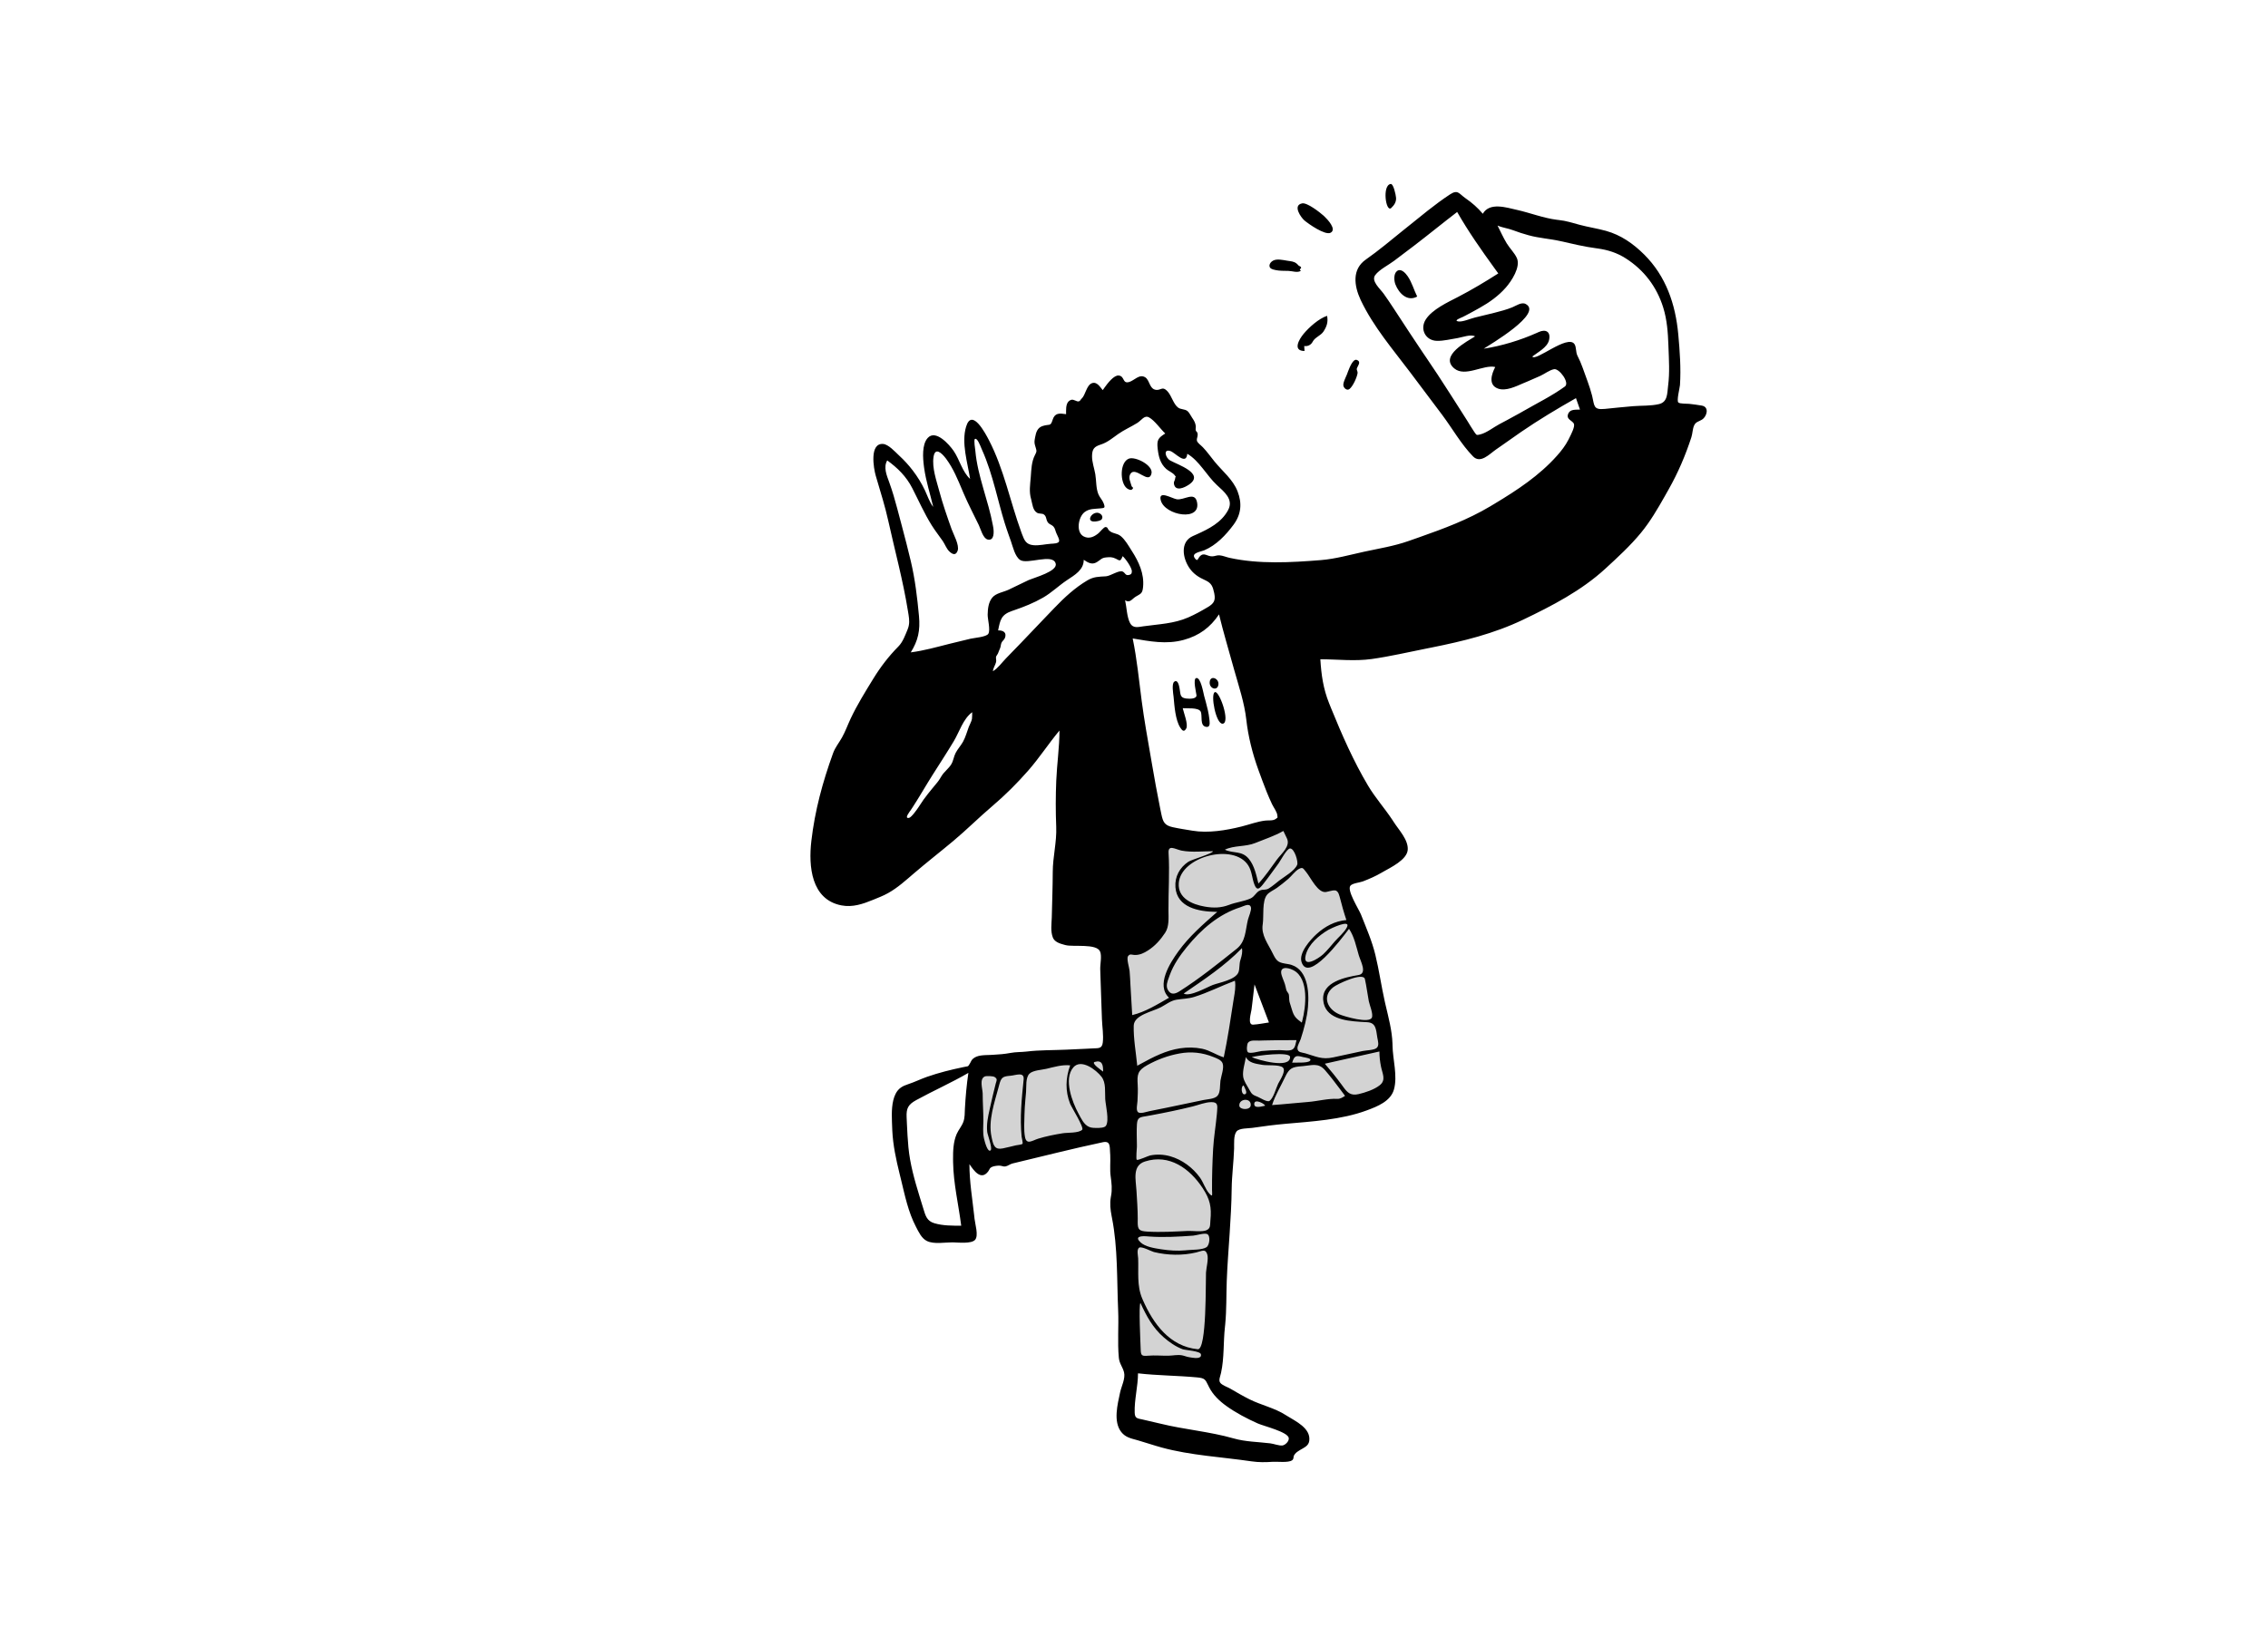 <svg viewBox="290.325 -29.102 3338.737 2425.205" xmlns="http://www.w3.org/2000/svg" xmlns:blush="http://design.blush" overflow="visible" xmlns:xlink="http://www.w3.org/1999/xlink" width="3338.737px" height="2425.205px"><g id="Master/Compositions/Solo" stroke="none" stroke-width="1" fill="none" fill-rule="evenodd" blush:i="0"><path d="M3562.882,742.681 C3475.961,1143.198 3258.659,1428.164 3123.063,1708.786 C2987.466,1988.539 2934.445,2263.08 2769.295,2297.832 C2604.146,2331.715 2325.999,2126.678 1980.054,2221.378 C1876.737,2249.848 1767.325,2304.842 1660.621,2366.996 L968.386,2367.014 C954.741,2190.035 939.891,1961.293 847.477,1748.751 C668.42,1336.94 197.31,986.814 325.952,906.016 C453.726,825.217 1182.122,1013.747 1569.788,942.505 C1956.586,871.264 2002.654,541.12 2278.193,225.746 C2346.303,147.542 2428.523,70.3 2517.842,-0.005 L3552.929,0 C3620.087,211.344 3615.907,498.352 3562.882,742.681 Z" id="Combined-Shape"  opacity=".5" blush:i="0.0"/><g transform="translate(818, 190) scale(2.589 2.589)" blush:width="2651" blush:height="1988" id="Master/Doodles/Selfie" blush:component="Master/Doodles/Selfie" blush:i="0.1" blush:value="Selfie"><g id="Master/Doodles/Selfie" stroke="none" stroke-width="1" fill="none" fill-rule="evenodd" blush:i="0.1.0"><path d="M530.199,382.002 L530.353,382.02 C532.588,382.453 536.292,388.846 537.809,390.663 C542.7,396.524 547.591,402.384 552.482,408.244 C554.439,410.59 557.262,413.053 558.656,415.767 C559.729,417.855 560.097,420.735 560.737,422.973 C568.691,450.776 576.469,478.758 582.262,507.103 C583.509,513.204 584.692,519.347 585.386,525.54 C585.727,528.601 586.626,533.099 585.293,536.058 C583.79,539.392 578.954,540.778 575.812,541.811 C569.7,543.823 563.3,545.021 556.968,546.096 C541.711,548.686 526.263,550.19 510.844,551.406 C506.133,551.778 501.284,551.772 496.603,552.405 C494.368,552.707 495.038,552.107 494.333,553.608 C493.352,555.697 494.003,560.054 493.886,562.331 C493.612,567.686 493.338,573.04 493.064,578.396 L493.064,578.396 L490.82,622.215 C490.061,637.024 489.303,651.833 488.544,666.642 C488.257,672.253 487.97,677.864 487.683,683.476 C487.529,686.475 487.986,690.347 487.182,693.251 C486.574,695.447 487.574,694.8 484.881,694.93 C478.645,695.231 472.184,694.476 465.946,694.253 C458.872,694 451.796,693.747 444.72,693.494 C442.699,693.421 440.441,693.995 439.627,692.546 C438.635,690.782 439.39,685.931 439.32,683.961 C439.124,678.472 438.928,672.981 438.731,667.492 C438.192,652.422 437.653,637.352 437.114,622.283 C436.379,601.731 435.643,581.178 434.908,560.624 C427.04,562.208 419.172,563.792 411.303,565.375 C399.677,567.715 388.05,570.055 376.423,572.393 C371.091,573.467 364.758,575.916 359.252,575.126 C353.783,574.341 351.522,572.005 351.215,566.814 C350.885,561.249 351.014,555.64 351.088,550.07 C351.211,540.96 351.473,531.851 351.817,522.746 C367.351,521.347 382.886,519.947 398.42,518.548 C406.692,517.802 414.965,517.058 423.235,516.312 C425.112,516.144 429.74,516.506 430.578,515.091 C431.881,512.891 430.431,505.658 430.392,503.17 L430.392,503.17 L430.021,479.648 L430.021,479.648 L428.663,393.102 C432.383,393.224 436.102,393.335 439.821,393.439 C456.002,393.896 472.263,394.558 488.449,394.06 C496.566,393.811 504.257,391.621 511.92,389.037 C515.994,387.664 520.027,386.168 524.029,384.595 C525.288,384.1 528.994,381.758 530.353,382.02 Z M508.414,462.536 L500.148,502.967 L528.435,501.093 L508.414,462.536 Z" id="Accent" fill="#D3D3D3" blush:i="0.1.0.0"/><path d="M620.672,25.933 C625.072,23.055 625.729,25.447 629.215,27.937 L629.411,28.076 C633.232,30.726 636.279,33.393 639.308,36.946 C643.156,30.244 652.703,33.397 658.639,34.727 C666.37,36.458 673.634,39.399 681.502,40.39 L682.531,40.508 C686.676,40.934 690.4,42.165 694.39,43.241 C699.336,44.572 704.422,45.305 709.358,46.678 C717.829,49.035 724.803,53.919 731.006,60.075 C743.468,72.443 748.87,88.354 750.45,105.53 C751.324,115.017 752.029,124.835 751.422,134.358 C751.323,135.942 749.382,143.322 750.503,144.298 C751.445,145.118 755.365,144.908 756.624,145.059 C759.035,145.347 761.447,145.621 763.837,146.059 C768.343,146.887 766.614,152.358 764.019,153.993 C762.173,155.155 760.406,155.213 759.434,157.419 C758.573,159.373 758.57,162.007 757.897,164.076 C754.552,174.365 750.321,184.251 745.006,193.657 L742.697,197.751 C738.649,204.913 734.497,212.019 729.254,218.396 C723.179,225.786 716.001,232.372 708.966,238.834 C695.359,251.332 678.683,259.949 662.249,267.822 C645.462,275.865 628.09,280.072 610.032,283.69 L607.565,284.18 C597.162,286.23 586.653,288.717 576.158,290.195 C566.515,291.552 556.637,290.358 546.932,290.335 C547.482,299.214 548.574,307.046 551.916,315.365 L553.201,318.548 C559.242,333.413 565.857,348.408 574.036,362.179 C578.117,369.05 583.444,374.998 587.852,381.643 L588.667,382.897 C591.493,387.34 597.051,393.057 596.619,398.714 C596.179,404.436 586.941,408.744 582.255,411.432 L581.787,411.704 C578.41,413.699 574.743,415.292 571.081,416.692 C569.383,417.343 565.196,417.703 564.034,419.125 C561.91,421.722 568.61,432.124 569.99,435.417 L570.054,435.573 C573.065,443.231 576.249,450.375 578.213,458.441 C580.353,467.231 581.6,476.207 583.58,485.031 L583.983,486.788 C585.689,494.115 587.716,501.495 587.955,509.035 L587.975,509.941 C588.072,517.864 590.996,527.388 588.756,535.138 C586.842,541.761 579.268,544.73 573.436,546.884 L573.125,546.999 C558.89,552.246 542.137,553.227 527.083,554.559 C520.756,555.119 514.666,555.933 508.267,556.862 C505.893,557.206 500.803,556.96 499.265,558.921 C497.513,561.157 497.987,565.946 497.902,568.585 C497.653,576.364 496.599,583.945 496.516,591.673 C496.428,600.007 495.896,608.466 495.37,616.791 C494.797,625.805 494.052,634.809 493.721,643.836 C493.418,652.086 493.636,660.344 492.85,668.557 L492.69,670.097 C491.716,678.803 492.353,687.613 490.469,696.229 C490.013,698.314 488.934,700.397 490.036,701.856 C491.116,703.286 494.257,704.314 495.806,705.222 C499.379,707.317 502.956,709.409 506.665,711.255 C513.386,714.601 521.036,716.184 527.369,720.283 L527.818,720.568 C532.862,723.724 541.565,727.638 540.636,734.836 C540.256,737.772 537.721,738.667 535.451,740.056 L534.732,740.508 C533.591,741.231 532.737,741.83 532.017,743.076 C531.437,744.078 532.015,745.104 530.875,745.924 C528.747,747.456 522.443,746.614 519.883,746.791 C515.731,747.079 511.904,747.136 507.778,746.529 C490.929,744.049 473.163,743.169 456.723,738.669 C452.224,737.438 447.809,735.923 443.331,734.623 L442.612,734.42 C439.165,733.466 436.112,732.865 433.747,729.86 C429.066,723.914 431.625,714.133 433.082,707.299 C433.807,703.894 436.19,699.42 435.316,695.905 C434.555,692.845 432.677,690.986 432.359,687.621 C431.516,678.713 432.358,669.569 431.966,660.613 C431.213,643.417 431.81,625.067 428.47,608.148 L428.261,607.064 C427.554,603.317 427.154,600.008 427.812,596.183 L427.914,595.633 C428.652,591.877 428.244,588.238 427.72,584.504 C427.158,580.498 427.671,576.413 427.473,572.357 L427.378,570.873 C427.173,567.21 427.525,564.13 423.225,565.037 C406.058,568.657 389.064,573.036 371.97,577.099 C370.591,577.426 369.239,578.503 368.036,578.761 C366.678,579.052 366.13,578.457 364.652,578.358 C363.565,578.284 361.46,578.545 360.462,578.97 C358.657,579.738 359.054,580.354 358.037,581.68 C353.908,587.068 349.781,580.998 347.402,577.482 C347.378,587.403 349.098,597.348 350.162,607.21 L350.303,608.554 C350.6,611.494 352.725,618.175 350.613,620.544 C348.481,622.936 340.963,622.031 337.902,621.985 L337.701,621.983 C333.354,621.976 327.228,623.15 323.245,621.213 C320.16,619.712 318.529,616.038 317.019,613.158 C312.57,604.678 310.692,595.231 308.433,585.986 L307.686,582.948 C305.707,574.853 303.955,566.835 303.55,558.478 L303.348,553.423 C303.154,548.068 303.162,541.994 305.42,537.512 C307.009,534.355 309.367,533.063 312.583,532.013 C316.253,530.815 319.642,529.106 323.295,527.833 C330.163,525.44 336.845,523.788 343.828,522.342 L345.141,522.073 C347.052,521.686 346.404,522.139 347.568,520.418 C348.19,519.5 348.386,518.516 349.263,517.691 C351.791,515.312 355.927,515.546 359.144,515.387 L360.963,515.294 C364.26,515.117 367.374,514.884 370.704,514.251 C373.841,513.654 377.091,513.81 380.065,513.444 C387.146,512.572 394.855,512.72 402.242,512.396 C406.019,512.231 409.795,512.065 413.57,511.874 L417.783,511.654 C420.864,511.524 422.804,511.801 423.222,508.353 C423.735,504.143 422.908,499.405 422.751,495.152 L422.496,487.912 L422.496,487.912 L421.927,471.323 C421.875,469.765 421.825,468.206 421.778,466.648 C421.694,463.811 422.776,459.137 421.702,456.57 C419.735,451.865 406.485,454.066 402.082,452.923 L401.294,452.717 C398.643,452.012 395.795,451.076 394.829,448.581 C393.461,445.048 394.098,440.962 394.224,437.266 L394.236,436.825 C394.422,428.334 394.759,419.883 394.779,411.383 C394.797,402.669 397.104,394.356 396.752,385.624 C396.399,376.886 396.407,368.153 396.771,359.41 C397.169,349.876 398.586,340.415 398.609,330.867 C392.442,338.242 387.267,346.299 380.897,353.572 C374.476,360.903 367.758,367.608 360.332,373.922 C352.814,380.312 345.833,387.324 338.274,393.646 C330.719,399.965 322.957,405.995 315.481,412.421 L312.612,414.893 C307.691,419.114 302.941,422.942 296.755,425.453 L292.655,427.144 C286.874,429.506 281.008,431.561 274.613,430.322 C257.397,426.985 255.861,408.018 257.51,393.759 C259.518,376.391 263.904,360.276 269.828,343.874 C271.067,340.441 273.164,337.991 274.908,334.891 C276.84,331.455 278.215,327.593 279.896,324.022 C283.551,316.259 288.161,308.863 292.639,301.551 C296.82,294.724 301.464,288.674 307.057,283.008 C309.528,280.506 310.917,276.614 312.256,273.36 C313.462,270.431 313.243,267.896 312.794,265.055 L312.416,262.757 C309.628,245.428 305.045,228.711 301.261,211.599 C299.454,203.424 296.978,195.607 294.629,187.62 L294.128,185.906 C292.925,181.764 290.441,167.275 298.339,167.881 C301.321,168.11 305.059,172.237 307.251,174.301 L307.44,174.478 C310.268,177.086 312.875,179.93 315.208,182.989 C317.877,186.49 320.219,190.27 322.096,194.254 C323.593,197.431 324.657,200.876 326.814,203.698 C325.1,196.336 322.702,189.103 321.661,181.597 L321.538,180.686 C320.909,175.839 320.328,168.195 323.68,164.469 C328.211,159.434 335.94,168.221 338.408,171.799 C341.75,176.642 343.378,183.787 347.779,187.753 C346.376,178.559 342.718,167.286 345.506,158.049 C348.813,147.097 356.636,162.128 358.542,165.807 C367.015,182.166 370.592,200.757 376.889,218.026 L377.355,219.287 C378.663,222.784 379.684,225.08 383.793,225.459 C387.057,225.761 390.539,224.858 393.842,224.63 L395.017,224.567 C400.062,224.246 398.476,222.339 396.793,218.526 C396.205,217.196 396.144,215.868 395.113,214.779 C394.164,213.778 392.799,213.659 391.952,212.424 C390.823,210.774 391.339,209.054 389.642,207.925 C388.754,207.333 386.98,207.66 385.936,207.063 C383.385,205.605 383.249,202.126 382.533,199.466 L382.461,199.212 C381.246,195.035 381.919,191.131 382.26,186.883 L382.3,186.372 C382.605,182.204 382.719,178.031 384.628,174.244 L384.862,173.78 C385.648,172.207 385.673,171.961 385.194,170.314 L384.792,168.954 C384.426,167.701 384.257,166.865 384.545,165.234 L384.765,164.011 C385.282,161.25 386.03,158.651 389.019,157.68 C392.837,156.44 393.422,158.008 394.556,154.616 L394.701,154.165 C395.963,150.1 398.594,150.381 402.366,150.932 L402.355,149.087 C402.363,146.555 402.637,143.678 405.18,142.807 C406.765,142.265 408.398,144.044 409.624,143.634 C410.505,143.338 410.428,142.877 411.03,142.259 L411.182,142.113 C413.396,140.124 413.934,134.548 416.964,133.35 C419.85,132.209 421.604,135.394 423.208,137.263 L424.022,136.095 C425.983,133.329 429.596,128.637 432.311,128.95 C435.807,129.353 434.3,133.778 438.222,132.638 C441.203,131.772 444.03,127.882 447.387,129.996 C449.77,131.497 449.736,135.935 452.685,136.914 C456.134,138.057 456.828,134.432 460.084,138.02 C462.397,140.569 463.316,144.995 465.93,147.095 C467.582,148.423 469.798,147.889 471.423,149.199 C472.35,149.946 473.335,151.943 474.009,152.94 L474.4,153.524 C475.274,154.854 475.886,156.004 476.108,157.709 C476.218,158.559 475.892,159.307 476.102,160.179 C476.235,160.726 476.861,161.009 477.007,161.507 C477.571,163.421 476.628,164.203 476.721,165.778 C476.801,167.133 478.862,168.418 480.14,169.762 C482.536,172.277 484.543,175.127 486.725,177.821 C491.235,183.385 497.242,188.029 499.883,194.88 C502.526,201.734 501.902,207.986 497.562,213.84 C493.22,219.698 487.726,225.494 480.891,228.373 C478.862,229.228 473.384,229.808 475.527,232.809 C477.212,235.168 477.233,233.046 478.442,231.782 C480.858,229.255 482.601,231.975 485.642,231.801 C487.059,231.72 488.17,231.091 489.67,231.224 C491.542,231.389 493.489,232.259 495.329,232.66 C512.136,236.329 530.188,235.306 547.201,233.941 C555.516,233.273 563.646,230.948 571.784,229.178 C580.229,227.342 588.723,226.009 596.907,223.141 L603.241,220.921 C617.129,216.034 630.691,211.003 643.458,203.401 L646.085,201.828 C658.912,194.109 671.418,185.869 681.434,174.634 C683.98,171.78 686.304,168.799 688.034,165.387 L688.607,164.222 C689.587,162.26 691.718,158.15 691.132,156.501 C690.41,154.469 686.294,154.004 687.972,150.461 C689.146,147.98 692.263,148.495 694.57,148.322 L692.278,141.824 L692.278,141.824 C681.772,147.764 671.123,154.156 661.172,160.98 C657.349,163.601 653.583,166.306 649.785,168.965 L646.93,170.949 C643.085,173.595 637.998,179.32 633.737,174.942 C626.979,167.997 621.976,159.05 616.192,151.32 C610.142,143.232 604.048,135.149 597.974,127.077 C588.276,114.192 577.198,101.34 570.015,86.308 L569.743,85.728 C566.129,77.86 564.854,68.551 572.776,63.011 C580.205,57.817 587.102,51.95 594.164,46.27 L595.68,45.056 C603.812,38.576 611.966,31.628 620.672,25.933 Z M443.256,696.476 C443.239,703.932 441.126,711.477 441.371,718.842 C441.479,722.116 442.821,722.082 445.802,722.726 L446.029,722.775 C449.335,723.508 452.631,724.268 455.92,725.077 C469.743,728.481 483.927,729.581 497.608,733.485 C504.46,735.44 511.469,735.446 518.492,736.298 C520.423,736.533 523.547,737.771 525.443,737.49 C526.938,737.269 529.22,735.171 528.985,733.3 C528.546,729.792 514.776,726.512 511.297,724.954 C505.115,722.183 499.008,718.993 493.493,715.044 C489.575,712.239 485.857,708.7 483.671,704.345 L483.099,703.181 C481.539,699.969 481.197,699.19 476.873,698.786 C465.659,697.735 454.438,697.752 443.256,696.476 Z M444.681,656.543 C443.528,656.615 444.717,680.422 444.779,682.778 L444.802,683.411 C444.946,686.399 445.572,686.744 448.942,686.453 C452.875,686.113 456.735,686.525 460.666,686.445 C463.254,686.393 465.688,685.765 468.264,686.232 C469.617,686.477 470.857,687.064 472.235,687.278 L473.67,687.517 C476.009,687.884 479.6,688.204 479.018,685.603 C478.602,683.745 470.118,683.32 468.621,682.76 C464.636,681.268 461.053,678.764 457.866,675.985 C451.628,670.547 448.108,663.935 444.681,656.543 Z M452.313,627.486 C450.806,627.117 445.234,624.023 443.857,625.024 C442.391,626.089 443.286,629.627 443.343,631.053 C443.655,638.859 442.515,646.604 445.676,653.986 L446.038,654.819 C451.95,668.274 461.311,681.216 477.225,682.763 C482.413,683.266 481.653,644.035 481.918,639.183 C482.072,636.377 483.48,631.445 482.622,628.768 C481.556,625.444 479.678,626.925 476.324,627.722 C468.582,629.561 460.038,629.38 452.313,627.486 Z M482.534,617.241 C480.899,616.544 476.342,618.033 474.646,618.156 C466.351,618.756 457.95,619.249 449.638,618.661 L447.968,618.533 C444.994,618.335 441.053,618.643 444.79,622.066 C447.459,624.511 452.574,625.314 456.162,625.869 L456.516,625.924 C461.014,626.623 465.568,626.933 470.1,626.524 L470.949,626.438 C473.929,626.108 479.574,626.385 482.167,624.759 C483.984,623.62 484.624,618.132 482.534,617.241 Z M480.039,591.152 C472.701,580.012 461.081,571.501 447.177,575.995 C439.877,578.354 442.03,586.306 442.385,592.578 C442.685,597.891 443.114,603.176 443.105,608.478 L443.085,610.424 C443.061,614.791 443.882,615.582 448.658,615.864 C456.283,616.316 463.879,615.843 471.504,615.486 C474.155,615.363 479.723,616.169 482.173,615.082 C484.574,614.018 484.191,612.272 484.405,609.711 L484.427,609.469 C485.159,601.947 484.223,597.505 480.039,591.152 Z M346.806,525.592 C337.092,531.231 326.918,535.714 317.103,541.098 C312.588,543.574 311.464,545.756 311.689,550.758 L311.859,554.563 C312.061,559.004 312.291,563.453 312.709,567.874 C313.619,577.492 316.252,586.729 319.07,595.918 L321.278,603.078 C322.427,606.874 323.259,609.862 327.462,611.102 C332.391,612.556 337.648,612.499 342.735,612.511 C341.206,600.457 338.318,588.608 338.118,576.408 L338.096,574.761 C338.053,569.951 338.239,564.738 340.158,560.351 C341.215,557.936 343.049,555.927 343.954,553.442 C344.852,550.979 344.697,548.36 344.842,545.778 C345.219,539.026 345.813,532.283 346.806,525.592 Z M485.004,542.224 C481.506,542.237 477.711,543.838 474.354,544.672 C466.636,546.589 458.831,548.202 451.01,549.649 L448.664,550.078 C444.69,550.796 442.898,550.588 442.64,554.797 C442.406,558.619 442.589,562.535 442.622,566.38 L442.627,567.659 C442.626,567.831 442.034,574.617 442.53,574.985 C443.263,575.528 449.024,572.778 450.174,572.547 C453.965,571.783 457.875,571.966 461.593,573.021 C468.318,574.93 474.378,579.462 478.455,585.096 C480.446,587.848 481.536,591.749 483.766,594.198 L484.015,594.465 C485.944,596.489 485.357,594.605 485.346,592.096 C485.311,584.358 485.538,576.53 485.971,568.801 C486.339,562.237 487.477,555.73 488.084,549.145 L488.235,547.348 C488.48,544.097 488.675,542.21 485.004,542.224 Z M361.743,527.944 C360.881,527.382 357.084,527.204 356.129,527.631 C352.938,529.058 354.852,534.487 354.935,537.296 L354.938,537.468 C354.946,542.557 355.337,547.646 355.321,552.759 C355.311,556.033 354.95,559.302 355.599,562.525 L355.708,563.012 C356.16,564.932 357.816,571.12 359.473,569.613 C360.656,568.537 357.676,560.705 357.517,559.164 C357.055,554.708 357.95,550.542 358.917,546.241 L359.049,545.653 C360.083,541.052 361.109,536.466 362.297,531.903 L362.401,531.525 C362.908,529.771 363.417,529.037 361.743,527.944 Z M378.226,529.368 C378.695,524.784 373.83,526.957 370.744,527.216 L369.997,527.285 C366.285,527.657 365.411,528.345 364.344,532.359 L363.987,533.715 C361.577,542.7 358.001,552.714 359.962,561.979 L360.213,563.148 C361.062,566.995 361.982,569.457 366.405,568.532 C368.9,568.01 371.376,567.387 373.855,566.799 C374.479,566.652 377.228,566.403 377.576,565.923 C377.912,565.46 377.139,562.498 377.075,561.851 C376.012,551.01 377.122,540.155 378.226,529.368 Z M404.692,521.304 C400.164,520.836 395.612,522.208 391.255,523.253 C388.602,523.89 383.633,524.075 381.589,525.996 C379.218,528.226 379.854,533.57 379.6,536.475 L379.216,540.762 C378.965,543.616 378.748,546.468 378.696,549.345 C378.624,553.344 378.252,558.097 379,562.059 C379.892,566.772 383.234,564.003 386.615,562.974 C391.157,561.591 395.812,560.68 400.493,559.922 C403.116,559.497 409.54,559.916 411.519,557.937 C412.742,556.714 405.466,545.181 404.659,543.142 C401.826,535.996 402.05,528.475 404.692,521.304 Z M422.537,527.835 C419.511,523.875 410.874,517.268 406.439,522.512 C400.821,529.155 405.939,542.305 409.364,548.636 L410.539,550.836 C412.237,553.959 414.082,556.679 417.919,556.861 L419.647,556.9 C421.578,556.926 424.273,556.828 425.046,555.644 C427.017,552.626 424.82,543.954 424.616,540.494 C424.373,536.388 425.149,531.257 422.537,527.835 Z M486.1,516.542 C479.796,514 473.486,513.337 466.863,514.549 C460.321,515.747 454.318,517.959 448.506,521.19 C443.036,524.231 442.708,526.482 443.077,532.36 C443.27,535.424 443.097,538.497 442.966,541.56 C442.901,543.093 442,546.748 443.21,547.893 C444.485,549.098 448.283,547.645 449.797,547.36 C452.972,546.76 456.134,546.118 459.296,545.446 C466.362,543.944 473.432,542.474 480.509,541.017 C482.832,540.54 486.595,540.482 488.356,538.72 C490.227,536.849 489.782,532.468 490.135,530.013 C490.509,527.405 492.413,522.587 491.303,520.013 C490.486,518.122 487.855,517.25 486.1,516.542 Z M507.345,544.11 C507.811,539.617 500.624,540.033 500.86,544.216 C500.998,546.691 507.053,546.924 507.345,544.11 Z M515.468,544.285 C515.795,543.476 509.452,539.871 509.349,543.213 C509.257,546.138 513.867,544.545 515.468,544.285 Z M549.587,524.04 C545.774,519.658 542.128,521.322 537.017,521.743 L536.122,521.811 C531.017,522.214 529.287,522.913 526.977,527.761 L526.843,528.045 C524.381,533.325 521.235,538.31 519.483,543.899 C526.321,543.441 533.133,542.664 539.965,542.131 C545.435,541.704 551.239,540.08 556.633,540.36 C558.223,540.442 559.724,539.495 560.979,538.655 L558.211,534.948 C555.435,531.233 552.618,527.524 549.587,524.04 Z M504.614,516.547 C504.067,519.92 502.565,524.39 503.063,527.785 C503.421,530.225 505.163,532.655 506.37,534.823 L506.566,535.181 C507.971,537.805 508.567,538.14 511.258,539.18 C512.641,539.714 516.745,542.47 518.076,541.5 C520.313,539.871 521.752,534.235 522.917,531.825 L523.056,531.55 C524.202,529.356 527.554,524.363 525.605,522.523 C523.763,520.783 516.524,521.476 514.082,521.041 L513.367,520.919 C510.185,520.392 505.966,519.808 504.614,516.547 Z M580.517,513.426 L549.487,520.372 L549.487,520.372 C552.781,524.185 555.955,528.108 558.937,532.168 L560.157,533.839 C562.313,536.75 564.201,538.695 568.635,537.676 C572.478,536.792 577.59,535.098 580.709,532.615 C584.466,529.624 582.193,525.957 581.416,522.002 C580.861,519.178 580.511,516.308 580.517,513.426 Z M503.285,532.73 C501.625,533 501.899,538.548 504.181,537.702 C505.846,537.084 503.737,533.734 503.285,532.73 Z M423.416,524.859 L423.414,524.326 C423.385,521.184 422.939,518.144 418.658,519.351 C416.297,520.016 422.726,524.331 423.416,524.859 Z M498.363,473.171 C490.586,476.065 483.116,479.948 475.178,482.397 C471.82,483.432 468.541,483.416 465.142,483.97 C461.839,484.508 459.217,486.678 456.318,488.221 C451.526,490.771 440.962,492.599 440.817,498.773 C440.643,506.205 442.116,514.131 442.827,521.536 L444.81,520.443 C451.879,516.558 459.145,512.808 467.212,511.608 C471.351,510.992 475.593,511.013 479.699,511.856 C484.199,512.78 487.731,515.432 492.014,516.741 C494.261,506.049 495.891,495.107 497.552,484.308 L497.72,483.261 C498.27,479.936 498.938,476.525 498.363,473.171 Z M529.728,516.521 C529.623,513.302 510.51,515.768 507.951,516.626 L508.118,516.708 C511.165,518.131 529.956,523.537 529.728,516.521 Z M537.076,516.586 L536.534,516.446 C532.961,515.543 532.073,515.986 530.919,519.778 C532.709,519.61 539.461,520.157 540.951,518.793 C542.581,517.302 538.349,516.893 537.076,516.586 L537.076,516.586 Z M538.982,411.508 L538.852,411.348 C537.102,409.258 537.028,408.347 534.591,409.685 C532.597,410.779 530.453,413.741 528.694,415.255 C526.603,417.058 524.442,418.781 522.198,420.391 C520.437,421.653 517.857,422.679 516.534,424.399 C513.736,428.034 514.829,436.223 514.21,440.779 L514.164,441.091 C513.172,447.281 517.276,452.257 519.862,457.63 L520.127,458.172 C522.335,462.62 523.47,462.904 528.564,463.711 C539.693,465.475 540.696,479.026 539.893,488.064 C539.341,494.284 537.706,500.382 535.785,506.305 C535.3,507.802 533.819,510.143 533.918,511.656 C534.08,514.123 536.293,513.851 538.497,514.496 C544.448,516.24 547.814,518.153 554.18,516.787 L571,513.153 L571,513.153 C572.923,512.74 577.45,512.705 578.928,511.431 C580.537,510.043 579.682,507.522 579.342,505.584 L579.308,505.386 C578.612,501.002 578.59,497.085 573.701,496.778 L569.413,496.53 C560.719,495.977 549.422,494.478 548.557,484.151 C547.695,473.858 561.33,471.152 568.598,469.94 C573.775,469.078 569.859,462.276 568.803,458.728 C567.321,453.742 566.223,448.034 563.241,443.675 L562.744,444.315 C558.795,449.471 540.096,474.601 536.24,462.526 C534.568,457.296 541.309,449.84 544.698,446.717 C549.458,442.333 555.215,439.217 561.741,438.653 C560.223,434.193 559.055,429.816 557.875,425.271 C556.559,420.198 554.414,421.926 550.236,422.688 C545.619,423.531 541.571,414.735 538.982,411.508 Z M533.369,506.976 C527.174,506.961 521.011,506.975 514.826,507.148 L512.174,507.233 C510.24,507.302 507.154,506.704 505.814,508.43 C505.161,509.27 504.827,513.006 505.723,513.802 C506.943,514.886 512.216,513.297 513.518,513.168 C516.921,512.828 520.336,512.653 523.756,512.635 C525.769,512.624 529.548,513.45 531.327,512.09 C532.754,510.999 532.932,508.569 533.369,506.976 Z M509.504,475.278 C509.115,478.866 508.681,482.449 508.239,486.03 L507.795,489.612 C507.58,491.349 505.362,498.34 508.677,498.156 C511.716,497.987 514.701,497.343 517.706,496.914 L509.504,475.278 L509.504,475.278 Z M531.73,467.253 L531.402,467.084 C527.929,465.359 523.475,465.085 524.927,470.031 C525.609,472.35 526.767,474.403 527.222,476.803 L527.324,477.318 C527.684,479.053 527.911,479.153 528.826,480.513 C529.323,481.253 529.095,484.146 529.422,485.227 C529.868,486.696 530.348,488.146 530.777,489.623 C531.904,493.509 533.113,494.601 536.388,497.009 L536.604,496.222 C538.77,487.998 540.55,471.952 531.73,467.253 Z M572.273,472.239 C571.346,468.097 556.547,474.984 554.141,476.958 C547.867,482.106 550.881,489.311 557.597,492.229 L557.835,492.33 C560.727,493.527 574.675,497.644 576.224,494.166 C577.139,492.114 574.895,486.96 574.49,484.826 C573.698,480.653 573.2,476.382 572.273,472.239 Z M468.146,399.187 L467.821,399.119 C464.388,398.346 460.33,395.575 460.628,400.491 C461.299,411.533 460.498,422.257 460.572,433.25 C460.601,437.502 461.039,442.353 458.688,445.903 C456.016,449.938 452.955,453.395 448.838,456.021 C446.664,457.408 444.456,458.468 441.82,458.53 C439.82,458.578 438.694,457.547 437.576,459.236 C436.635,460.658 438.304,465.764 438.469,467.591 C438.716,470.31 438.827,473.043 438.968,475.77 C439.262,481.423 439.626,487.073 439.966,492.723 C447.552,490.889 454.199,486.652 460.907,482.843 C453.319,475.716 461.494,463.015 466.135,456.574 C472.43,447.837 480.296,441.085 488.305,434.003 L487.427,433.996 C477.87,433.851 465.413,431.615 464.538,419.979 C464.089,414.016 466.956,408.786 471.872,405.517 C473.792,404.239 485.677,400.883 485.893,399.531 C480.081,399.517 473.865,400.26 468.146,399.187 Z M502.378,454.626 C492.599,464.754 480.771,472.528 469.229,480.46 C472.639,482.536 482.518,476.814 485.825,475.574 C489.446,474.217 498.875,472.64 500.422,468.231 C501.108,466.278 500.766,463.723 501.431,461.586 L501.671,460.806 C502.292,458.748 502.734,456.85 502.378,454.626 Z M507.471,431.452 C506.755,428.748 503.6,430.706 501.557,431.355 C489.065,435.321 479.276,443.912 471.051,453.971 C467.08,458.828 463.482,464.004 461.318,469.917 L460.819,471.315 C459.998,473.56 459,476.046 460.173,478.277 C461.833,481.431 464.354,480.766 466.857,479.175 C478.283,471.917 488.769,463.464 499.33,455.033 C504.58,450.843 504.255,444.67 505.747,438.506 C506.109,437.013 507.893,433.042 507.471,431.452 Z M562.046,442.768 C564.496,437.823 552.534,443.627 551.513,444.227 C546.234,447.316 540.237,452.329 538.634,458.52 C536.575,466.479 545.923,460.566 548.555,458.118 C550.947,455.894 552.976,453.301 555.12,450.847 C557.251,448.407 560.598,445.69 562.046,442.768 Z M529.754,397.952 L529.615,397.961 C527.779,398.185 524.135,405.127 523.215,406.369 C520.37,410.212 517.619,414.167 514.658,417.92 L514.06,418.667 C512.129,421.023 510.798,421.966 509.43,418.425 C508.041,414.826 508.074,410.92 505.934,407.57 C497.711,394.697 467.561,402.476 466.436,417.658 C465.797,426.262 474.098,429.776 481.179,431.005 C486.103,431.86 490.407,431.811 495.104,430.007 C498.974,428.52 503.466,428.059 507.171,426.412 C509.805,425.242 510.429,422.519 513.002,421.686 C514.78,421.109 515.88,421.783 517.793,420.582 C519.853,419.287 521.767,417.585 523.694,416.1 C526.589,413.87 532.272,410.749 533.759,407.255 C534.473,405.578 532.242,397.939 529.754,397.952 L529.754,397.952 Z M525.904,387.987 C520.854,390.87 515.374,392.612 509.947,394.831 C504.445,397.081 497.822,396.118 492.635,398.641 C497.581,400.993 502.293,398.961 506.33,403.933 C509.491,407.826 510.53,413.16 511.715,417.9 C515.664,413.729 518.834,408.91 522.229,404.299 C524.804,400.8 530.116,396.716 527.912,392.173 L525.904,387.987 L525.904,387.987 Z M489.32,264.807 C484.338,272.245 478.017,276.921 469.261,279.313 C459.374,282.014 450.09,280.152 440.231,278.503 C442.675,290.266 443.796,302.17 445.355,314.062 C446.771,324.837 448.708,335.541 450.563,346.248 L451.066,349.168 C452.561,357.899 454.114,366.557 455.873,375.226 L456.542,378.477 C457.473,382.94 458.407,384.819 462.947,385.835 C466.638,386.66 470.514,387.209 474.246,387.843 C483.118,389.348 493.438,387.631 502.096,385.467 C506.585,384.345 511.075,382.613 515.68,382.08 C517.446,381.877 520.072,382.296 521.588,381.141 L522.281,380.623 C522.852,380.185 522.523,380.302 522.471,379.136 C522.389,377.284 520.257,374.453 519.45,372.705 C518.411,370.455 517.387,368.203 516.471,365.899 C514.805,361.705 513.225,357.446 511.69,353.203 C508.368,344.033 505.898,334.258 504.823,324.597 C503.777,315.192 500.5,305.443 497.92,296.276 L497.637,295.26 C494.816,285.064 491.823,275.095 489.32,264.807 Z M348.974,320.455 C343.836,324.161 341.649,331.714 338.488,336.975 C334.612,343.428 330.49,349.736 326.462,356.093 C322.72,362.002 319.246,368.107 315.449,373.981 L314.17,375.931 C313.575,376.825 310.036,381.147 313.076,380.55 C314.413,380.286 317.607,375.79 318.697,374.121 L318.934,373.75 C321.86,369.008 325.472,364.832 329.11,360.405 C330.137,359.156 330.888,357.816 331.615,356.642 C333.09,354.264 335.545,352.542 337.031,350.149 C338.329,348.055 338.477,345.643 339.588,343.551 C340.76,341.347 342.549,339.405 343.762,337.233 C345.172,334.711 346.034,331.486 347.047,328.787 C347.545,327.462 348.652,325.618 348.846,324.226 C348.951,322.972 348.993,321.715 348.974,320.455 Z M476.336,301.031 C478.943,300.399 480.45,309.679 480.865,311.197 L481.81,314.633 C482.67,317.792 483.464,320.981 483.815,324.234 L483.935,325.354 C484.108,327.198 484.068,329.047 482.1,328.801 C478.099,328.303 480.094,322.162 478.847,320.013 C477.481,317.658 470.955,318.393 468.688,318.172 C469.169,320.488 471.917,327.391 470.703,329.656 C469.503,331.894 468.476,331.033 467.334,329.287 C464.469,324.912 463.946,316.684 463.501,311.865 L463.472,311.592 C463.259,309.812 462.356,304.309 463.813,303.153 C465.821,301.559 466.596,305.197 466.875,306.839 L466.963,307.381 C467.44,310.276 467.184,312.142 470.369,312.623 L470.656,312.663 C472.76,312.929 476.69,312.898 476.505,310.753 C476.413,309.678 474.356,301.511 476.336,301.031 Z M486.944,309.05 C489.448,307.919 495.947,326.334 491.46,326.987 C487.615,327.545 484.316,310.237 486.944,309.05 Z M484.015,303.319 C484.356,299.222 489.179,301.166 488.995,304.433 C488.755,308.668 483.691,307.216 484.015,303.319 Z M434.522,231.694 L434.353,232.105 C433.154,234.953 432.772,234.187 430.576,233.106 C428.627,232.145 427.273,232.201 425.087,232.41 C422.411,232.668 422.104,233.769 419.788,235.136 C417.045,236.755 414.797,235.387 412.399,233.76 C412.443,239.53 407.177,242.478 402.947,245.292 C398.222,248.434 394.122,252.498 389.207,255.317 C383.979,258.316 378.438,260.518 372.762,262.466 L371.759,262.807 C365.452,264.934 364.923,267.884 363.713,273.917 C366.805,273.846 368.738,275.244 367.57,278.259 C367.172,279.289 366.023,279.981 365.604,281.027 C365.196,282.041 365.255,283.048 364.853,284.019 L364.335,285.248 C364.079,285.854 363.833,286.451 363.615,287.052 C363.479,287.432 362.585,288.589 362.531,288.922 C362.37,289.948 362.807,290.857 362.557,291.928 C362.127,293.76 360.915,295.158 360.767,297.135 C363.611,295.471 365.858,292.192 368.155,289.86 C371.071,286.902 373.956,283.914 376.826,280.911 L389.488,267.644 C391.6,265.434 393.714,263.227 395.832,261.023 C401.474,255.153 407.312,249.741 414.348,245.537 C418.069,243.313 420.822,243.409 425.015,243.155 C427.607,242.997 432.556,239.408 434.606,240.489 C436.105,241.279 436.026,242.831 438.067,242.397 C439.506,242.091 439.682,241.567 439.752,240.406 C439.88,238.298 436.04,232.973 434.522,231.694 Z M354.538,171.162 L354.29,170.575 C353.497,168.635 351.808,164.248 350.519,165.049 C349.774,165.513 350.701,171.064 350.765,171.778 C352.058,186.292 358.148,199.977 360.747,214.21 L360.967,215.467 C361.337,217.683 361.666,223.143 357.789,222.234 C355.122,221.61 353.78,216.185 352.761,214.085 C349.835,208.049 346.749,202.159 344.104,195.981 L343.444,194.426 C340.813,188.198 338.267,181.885 334.224,176.41 L333.867,175.938 C331.66,173.09 327.851,169.433 326.987,175.292 C326.065,181.543 328.67,188.706 330.247,194.631 C332.196,201.96 334.701,209.091 337.228,216.236 C338.274,219.196 341.819,225.432 340.708,228.584 C339.672,231.52 337.74,230.7 335.928,228.96 C334.356,227.45 333.457,224.867 332.223,223.077 C330.148,220.069 327.884,217.234 325.945,214.127 C321.704,207.329 318.513,200.035 314.859,192.93 C311.448,186.302 306.651,181.601 300.671,177.238 C298.368,181.093 300.386,185.806 301.775,189.609 L301.871,189.873 C303.603,194.674 305.011,199.513 306.313,204.447 L308.98,214.491 C310.757,221.191 312.508,227.9 314.093,234.64 C316.504,244.893 317.743,255.26 318.717,265.734 C319.49,274.029 318.198,279.77 314.046,286.417 C321.607,285.452 328.801,283.372 336.176,281.527 C340.113,280.543 344.062,279.604 348.009,278.659 C350.015,278.178 357.036,277.679 358.144,275.852 C359.46,273.686 357.721,267.492 357.772,264.982 C357.838,261.666 358.194,257.912 360.414,255.239 C362.51,252.715 366.674,252.165 369.571,250.825 C373.398,249.052 377.15,247.113 380.975,245.342 L381.238,245.227 C384.617,243.8 397.495,240.308 396.463,235.999 C394.972,229.766 380.259,236.738 376.147,233.806 C373.249,231.739 372.121,226.378 371.01,223.242 L369.782,219.78 C368.968,217.471 368.173,215.157 367.448,212.816 C365.47,206.43 363.875,199.934 362.113,193.486 C360.04,185.904 357.781,178.339 354.538,171.162 Z M449.522,152.771 C446.852,151.337 445.285,154.407 442.856,155.926 C439.28,158.162 435.468,159.779 431.987,162.228 C428.912,164.391 425.923,166.966 422.313,168.134 L421.83,168.294 C418.465,169.445 417.179,170.648 417.118,174.758 C417.07,178.136 418.403,181.733 418.974,185.059 C419.609,188.77 419.289,193.033 420.759,196.54 C421.524,198.367 423.073,199.824 423.745,201.691 L423.881,202.08 C424.648,204.349 424.099,204.27 421.888,204.516 C418.78,204.863 415.555,204.531 412.825,206.683 C409.28,209.477 407.814,218.103 412.378,220.479 C415.513,222.112 418.439,220.605 420.831,218.625 C421.588,217.997 423.816,215.158 424.733,215.136 C426.125,215.104 425.945,216.243 426.787,217.051 C428.932,219.105 431.273,218.421 433.588,220.407 C435.987,222.466 437.721,225.541 439.422,228.225 L439.722,228.695 C443.681,234.828 446.834,241.613 446.147,249.108 C445.776,253.149 444.807,252.971 441.88,254.781 C439.802,256.065 438.654,258.545 435.923,256.791 C436.784,260.588 436.922,266.455 438.795,269.862 C440.421,272.817 443.25,272.038 446.224,271.601 L446.442,271.569 C455.154,270.348 463.651,270.121 471.842,266.537 C475.63,264.88 479.339,262.829 482.887,260.711 C486.438,258.592 487.419,256.929 486.634,252.937 L486.576,252.655 C485.798,248.971 485.058,247.058 481.644,245.454 L481.361,245.324 C477.782,243.729 474.807,241.804 472.536,238.52 C468.609,232.838 467.082,223.555 474.431,220.275 L476.55,219.328 C483.508,216.197 490.693,212.609 494.489,205.496 C497.774,199.346 492.216,195.075 488.079,191.225 C482.341,185.886 478.119,177.442 471.277,173.467 C470.644,180.349 464.41,172.799 461.651,171.909 C457.503,170.57 458.798,175.609 461.416,177.188 L461.657,177.329 C465.836,179.674 480.999,184.581 472.621,190.729 L472.268,190.979 C469.703,192.743 464.387,195.235 463.664,190.414 C463.495,189.276 464.274,188.632 464.354,187.647 C464.504,185.822 465.281,187.247 464.087,185.63 C463.063,184.242 460.599,183.278 459.279,182.074 C455.945,179.036 454.983,175.175 454.472,170.843 L454.425,170.436 C453.882,165.53 454.8,164.434 458.747,161.928 C456.049,159.407 452.694,154.475 449.522,152.771 Z M420.026,207 L420.181,207.005 C421.78,207.095 423.717,208.764 422.733,210.547 C422.139,211.623 419.938,211.881 418.913,211.972 C413.64,212.438 416.461,206.961 420.026,207 L420.026,207 Z M456.217,199.996 C454.589,193.92 462.569,198.893 465.248,199.331 C469.388,200.008 475.318,194.839 476.738,200.657 C479.573,212.277 458.529,208.612 456.217,199.996 Z M438.177,176.197 C441.837,174.928 451.922,180.017 450.932,184.627 C449.515,191.233 441.933,180.5 439.029,184.762 C437.493,187.019 439.035,189.565 439.507,191.548 C439.804,192.795 441.195,192.454 439.922,193.703 C439.115,194.493 437.468,193.502 436.931,193.087 C432.847,189.93 432.824,178.055 438.177,176.197 Z M624.733,35.936 C616.543,42.212 608.561,48.751 600.364,55.018 C596.551,57.933 592.704,60.804 588.881,63.704 C585.752,66.08 580.462,68.687 578.14,71.826 C575.641,75.204 580.905,79.582 582.958,82.451 C584.879,85.136 586.713,87.882 588.527,90.64 L590.7,93.953 C595.47,101.226 600.2,108.526 605.078,115.728 L607.178,118.808 C611.541,125.161 615.735,131.62 619.895,138.104 L623.456,143.665 C625.838,147.388 628.219,151.111 630.578,154.848 C631.858,156.875 633.052,158.993 634.419,160.961 L634.973,161.759 C635.854,162.998 636.024,162.895 637.942,162.42 C641.514,161.536 645.459,158.365 648.705,156.642 L652.625,154.558 C655.235,153.164 657.839,151.757 660.416,150.302 L662.344,149.202 C670.181,144.673 678.694,140.513 685.997,135.189 C688.86,133.101 682.799,124.806 679.823,125.358 C677.272,125.83 674.413,128.049 672.026,129.144 C669.624,130.245 667.202,131.299 664.766,132.323 L662.362,133.326 C658.168,135.113 652.357,138.043 647.871,136.355 C642.229,134.234 644.342,128.011 646.374,124.111 C639.706,122.565 629.27,130.075 623.097,124.929 C614.46,117.729 630.482,109.518 634.898,106.7 C632.515,105.357 627.765,107.164 624.994,107.658 L624.74,107.7 C620.966,108.283 617.128,109.303 613.277,109.241 C606.839,109.138 603.291,102.652 606.903,97.031 C610.57,91.323 619.45,87.256 625.255,84.247 C633.114,80.172 640.649,75.648 648.107,70.889 L645.958,67.93 C638.447,57.562 631.079,47.067 624.733,35.936 Z M647.689,43.662 C649.379,47.046 650.949,50.507 652.894,53.755 C654.56,56.535 657.395,59.247 658.689,62.182 C660.921,67.245 655.626,75.241 652.419,78.902 C648.169,83.755 643.007,87.39 637.419,90.529 C634.794,92.003 632.152,93.462 629.477,94.848 L627.868,95.67 C627.128,96.043 622.609,97.627 625.16,98.157 C627.673,98.679 632.27,96.564 634.849,95.969 C638.526,95.12 642.192,94.222 645.849,93.289 C649.319,92.403 652.791,91.497 656.116,90.145 C658.21,89.293 661.312,87.042 663.635,88.238 C673.94,93.544 643.233,111.431 639.838,113.7 C649.998,112.145 660.728,108.867 670.134,104.661 L671.07,104.237 C674.982,102.446 678.095,103.909 676.966,108.808 C676.007,112.976 670.591,115.702 667.462,118.138 C669.18,121.295 687.672,105.277 691.464,111.135 C692.575,112.852 692.085,115.63 693.116,117.673 C694.254,119.929 695.251,122.132 696.085,124.526 C697.882,129.677 700.041,134.948 701.394,140.23 L701.524,140.755 C702.822,146.171 702.117,148.596 708.681,147.946 C714.053,147.413 719.42,146.822 724.803,146.39 C729.593,146.005 734.748,146.313 739.446,145.215 C744.43,144.052 744.124,139.304 744.658,134.876 L744.689,134.63 C745.618,127.408 745.15,119.996 744.873,112.728 L744.835,111.69 C744.582,104.483 744.059,97.255 741.909,90.327 C738.24,78.501 730.985,68.938 720.527,62.282 C715.589,59.139 710.415,57.506 704.693,56.705 L704.055,56.62 C697.19,55.737 690.15,54.028 683.393,52.5 C677.424,51.15 671.418,50.854 665.395,49.19 C662.393,48.36 659.462,47.456 656.576,46.339 C653.69,45.224 650.517,44.905 647.689,43.662 Z M562.037,128.371 L562.715,126.544 C563.769,123.756 565.671,119.325 567.667,120.087 C570.601,121.205 567.8,123.839 567.64,125.202 C567.557,125.917 568.257,126.661 568.1,127.633 C567.7,130.113 565.542,134.919 563.563,136.579 C562.226,137.699 560.569,136.377 560.105,135.015 C559.546,133.374 561.368,130.068 562.037,128.371 Z M550.765,95 C551.449,98.519 550.597,101.031 548.742,103.901 C547.201,106.288 543.867,107.195 542.613,109.662 C541.67,111.521 539.839,112.481 537.761,112.179 L537.943,115 L537.943,115 C531.015,114.983 534.786,108.378 537.441,105.217 C540.617,101.435 546.018,96.598 550.765,95 Z M590.482,69.571 C592.727,67.765 595.336,70.662 596.581,72.462 C599.018,75.987 600.092,80.218 602,84.039 C596.509,87.085 591.657,82.375 589.603,77.088 C588.839,75.124 588.492,71.172 590.482,69.571 Z M520.109,63.582 C522.314,62.441 525.689,63.268 527.985,63.627 L529.665,63.875 C531.629,64.173 532.958,64.519 534.439,66.277 C534.963,66.898 535.607,66.647 535.946,67.415 C536.35,68.336 534.288,68.389 535.92,69.334 C534.081,70.739 530.98,69.492 528.711,69.442 L526.079,69.401 C524.052,69.359 522.158,69.239 519.998,68.618 C516.89,67.724 517.788,64.783 520.109,63.582 Z M536.631,31.035 C539.403,30.511 546.558,36.037 548.785,38.048 L549.077,38.318 C550.904,40.036 556.451,45.794 552.759,47.747 C549.671,49.379 540.109,42.665 537.89,40.76 C535.894,39.044 530.978,32.104 536.631,31.035 Z M586.967,20.004 C588.485,19.821 589.833,26.029 589.98,27.83 C590.166,30.115 589.032,32 587.241,33.662 C584.194,36.493 581.928,20.612 586.967,20.004 Z" id="Ink" fill="#000" blush:i="0.1.0.1"/></g></g></g></svg>